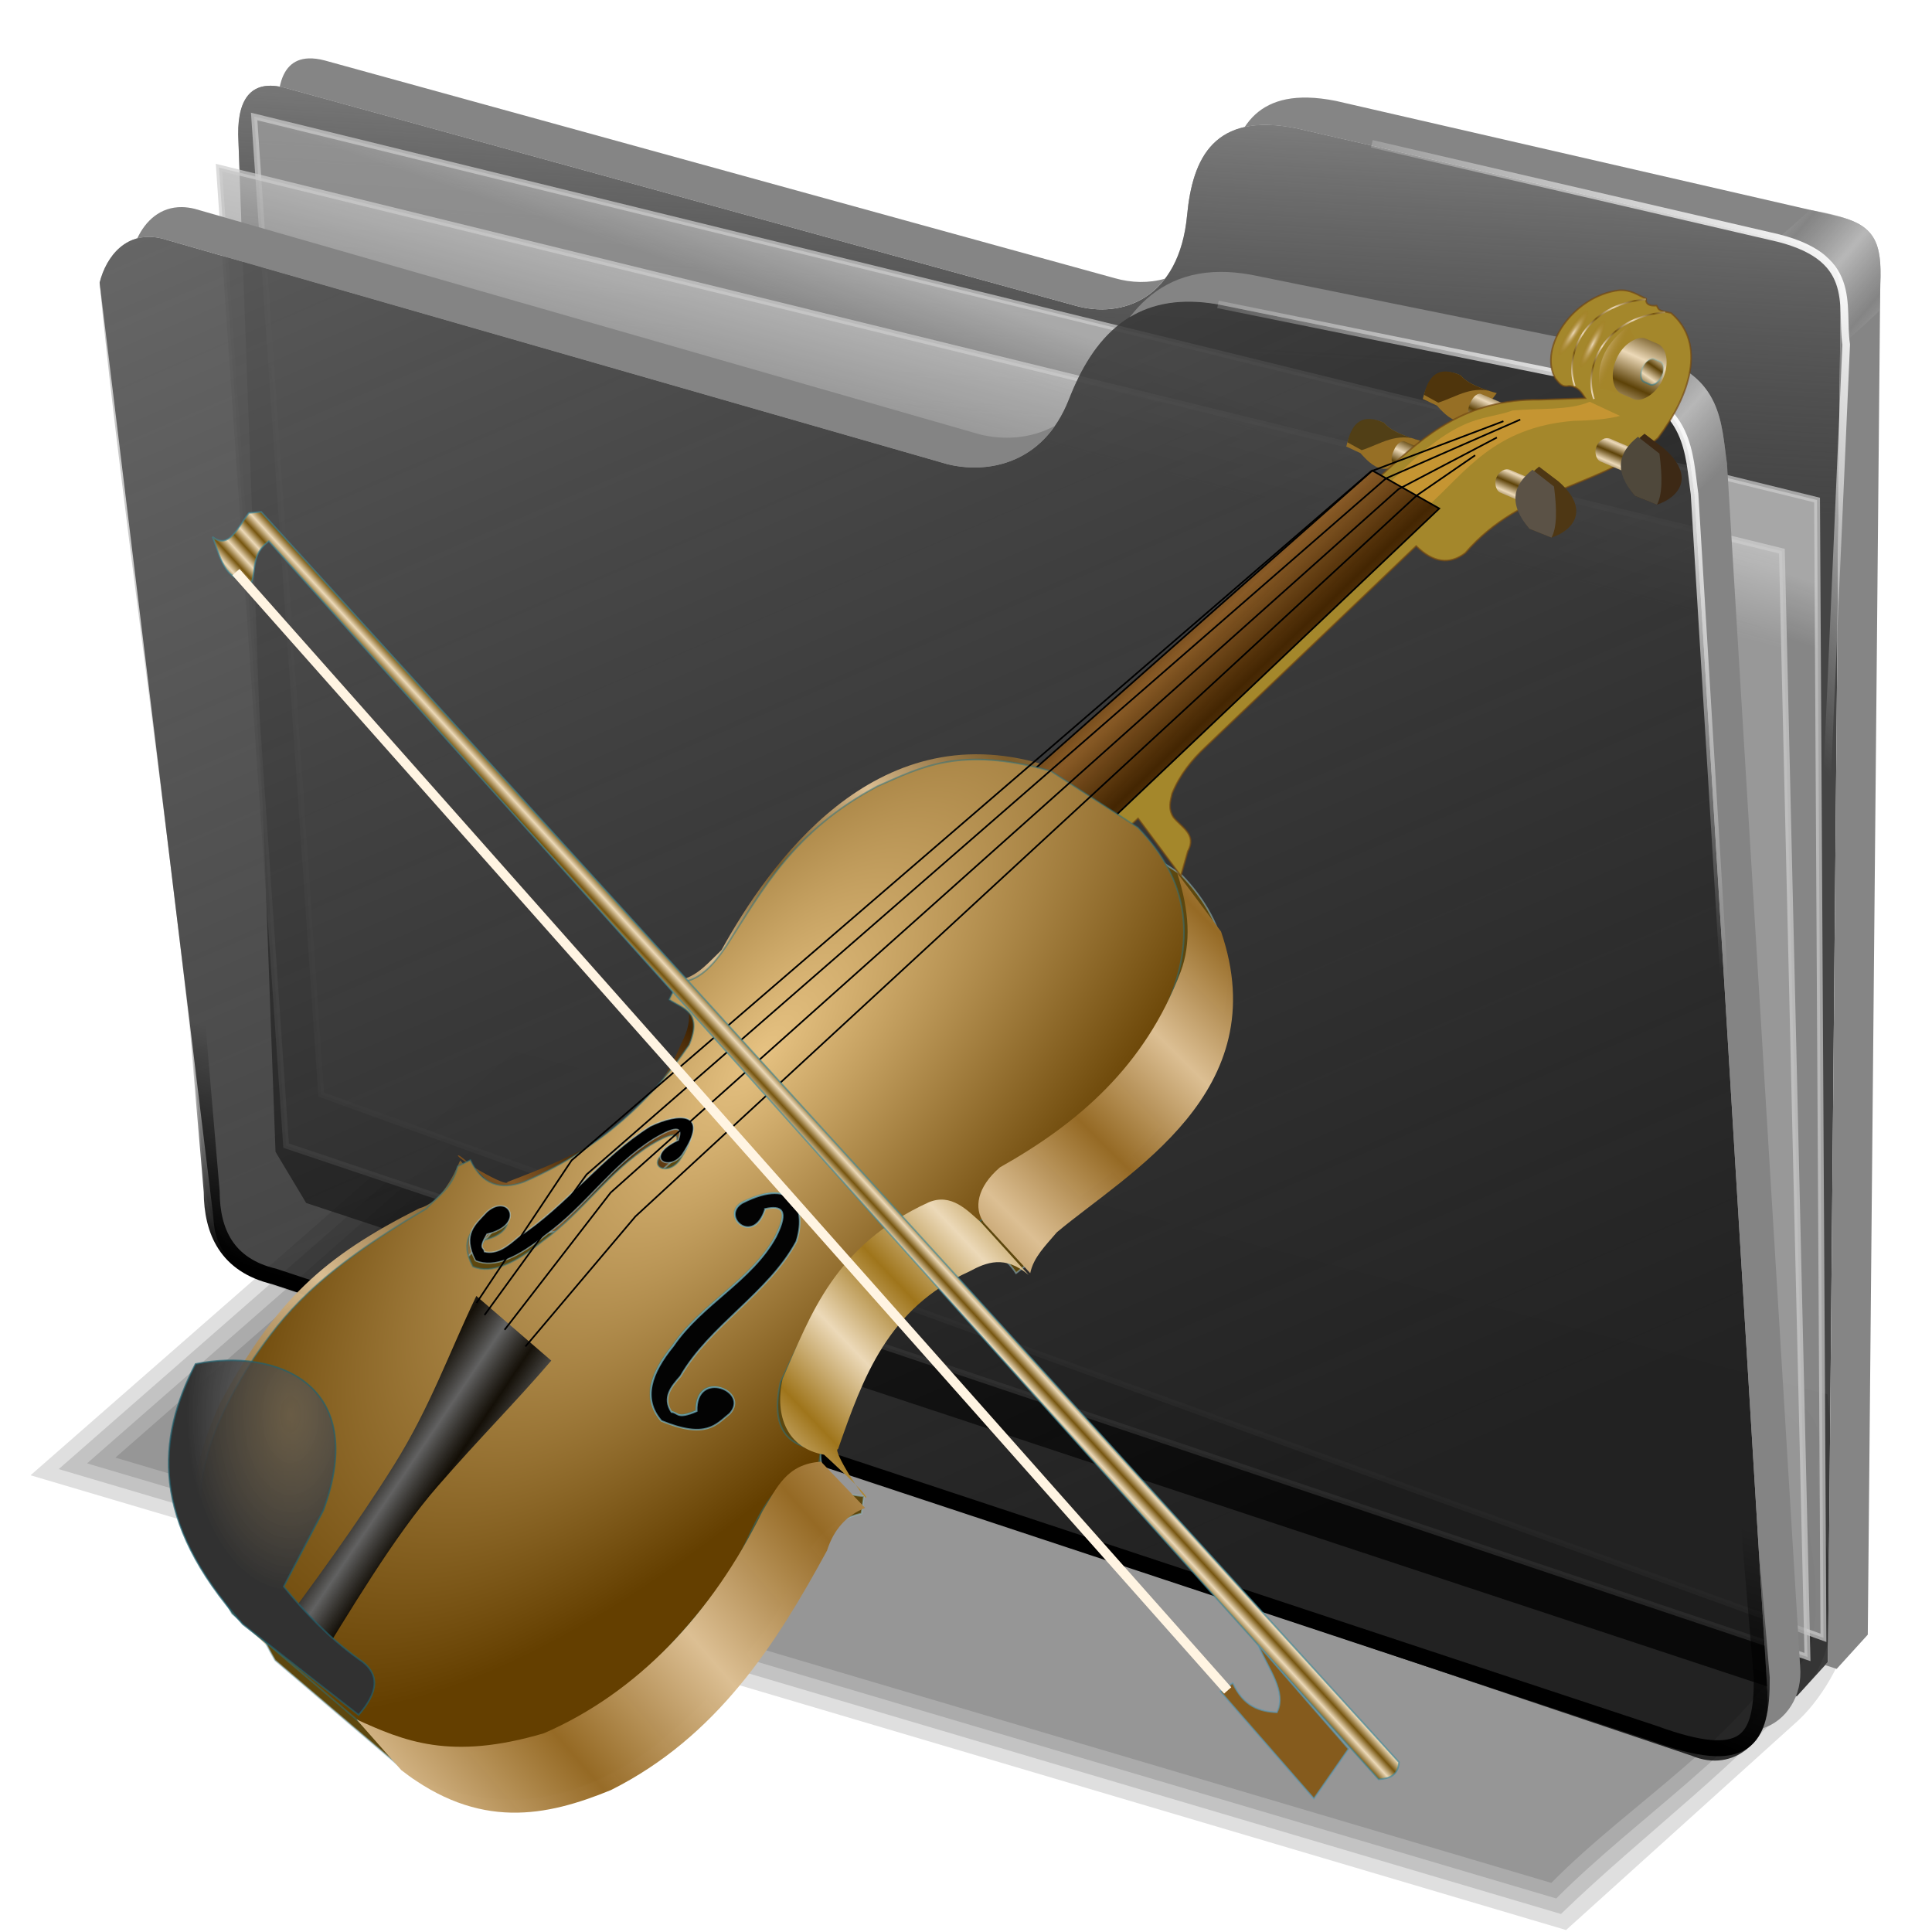 <?xml version="1.0" encoding="UTF-8" standalone="no"?>
<!-- Created with Inkscape (http://www.inkscape.org/) -->

<svg
   xmlns:dc="http://purl.org/dc/elements/1.1/"
   xmlns:cc="http://creativecommons.org/ns#"
   xmlns:rdf="http://www.w3.org/1999/02/22-rdf-syntax-ns#"
   xmlns:svg="http://www.w3.org/2000/svg"
   xmlns="http://www.w3.org/2000/svg"
   xmlns:xlink="http://www.w3.org/1999/xlink"
   xmlns:sodipodi="http://sodipodi.sourceforge.net/DTD/sodipodi-0.dtd"
   xmlns:inkscape="http://www.inkscape.org/namespaces/inkscape"
   width="255"
   height="255"
   viewBox="0 0 67.469 67.469"
   version="1.1"
   id="svg8"
   inkscape:version="0.92.5 (2060ec1f9f, 2020-04-08)"
   sodipodi:docname="folder-music-classic.svg">
  <defs
     id="defs2">
    <linearGradient
       id="linearGradient934">
      <stop
         stop-opacity="1"
         stop-color="#ecd9b8"
         id="stop930" />
      <stop
         stop-opacity="0.104"
         stop-color="#9f751b"
         offset="1"
         id="stop932" />
    </linearGradient>
    <linearGradient
       id="linearGradient922">
      <stop
         stop-opacity="0.989"
         stop-color="#966a25"
         id="stop918" />
      <stop
         stop-opacity="1"
         stop-color="#dcbf93"
         id="stop920"
         offset="1" />
    </linearGradient>
    <linearGradient
       inkscape:collect="always"
       id="linearGradient2003">
      <stop
         id="stop1999"
         stop-color="#e6c282"
         stop-opacity="1" />
      <stop
         offset="1"
         id="stop2001"
         stop-color="#643f00"
         stop-opacity="1" />
    </linearGradient>
    <linearGradient
       id="linearGradient1997">
      <stop
         id="stop1993"
         stop-color="#ecd9b8"
         stop-opacity="1" />
      <stop
         offset="1"
         id="stop1995"
         stop-color="#76550f"
         stop-opacity="1" />
    </linearGradient>
    <linearGradient
       id="linearGradient1975">
      <stop
         id="stop1971"
         stop-color="#ecd9b8"
         stop-opacity="1" />
      <stop
         offset="1"
         id="stop1973"
         stop-color="#5d4208"
         stop-opacity="1" />
    </linearGradient>
    <linearGradient
       id="linearGradient1961">
      <stop
         id="stop1957"
         stop-color="#966a25"
         stop-opacity="0.71" />
      <stop
         offset="1"
         id="stop1959"
         stop-color="#dcbf93"
         stop-opacity="0.996" />
    </linearGradient>
    <linearGradient
       id="linearGradient3994">
      <stop
         id="stop3996"
         stop-color="#ecd9b8"
         stop-opacity="1" />
      <stop
         id="stop3998"
         offset="1"
         stop-color="#9f751b"
         stop-opacity="1" />
    </linearGradient>
    <linearGradient
       id="linearGradient3944">
      <stop
         id="stop3946"
         stop-color="#5d5d5d"
         stop-opacity="0.635" />
      <stop
         id="stop3948"
         offset="1"
         stop-color="#313131"
         stop-opacity="1" />
    </linearGradient>
    <linearGradient
       id="linearGradient3934">
      <stop
         id="stop3936"
         stop-color="#000000"
         stop-opacity="0.873" />
      <stop
         id="stop3938"
         offset="1"
         stop-color="#626262"
         stop-opacity="1" />
    </linearGradient>
    <linearGradient
       id="linearGradient3900">
      <stop
         id="stop3902"
         stop-color="#402200"
         stop-opacity="0.961" />
      <stop
         id="stop3904"
         offset="1"
         stop-color="#885a26"
         stop-opacity="1" />
    </linearGradient>
    <linearGradient
       id="linearGradient3832">
      <stop
         id="stop3834"
         stop-color="#22616e"
         stop-opacity="0.764" />
      <stop
         offset="1"
         id="stop3836"
         stop-color="#8cd1dd"
         stop-opacity="0.162" />
    </linearGradient>
    <linearGradient
       y2="1056.32"
       x2="503.74"
       y1="1147.52"
       x1="459.69"
       spreadMethod="reflect"
       gradientTransform="matrix(-0.025,-0.064,-0.064,0.025,89.743,279.076)"
       gradientUnits="userSpaceOnUse"
       id="linearGradient4066"
       xlink:href="#linearGradient1961"
       inkscape:collect="always" />
    <linearGradient
       y2="795.97"
       x2="503.28"
       y1="839.49"
       x1="484.69"
       spreadMethod="reflect"
       gradientTransform="matrix(-0.029,-0.062,-0.062,0.029,87.8,274.371)"
       gradientUnits="userSpaceOnUse"
       id="linearGradient4068"
       xlink:href="#linearGradient3900"
       inkscape:collect="always" />
    <linearGradient
       y2="607.78"
       x2="618.47"
       y1="673.06"
       x1="592.67"
       spreadMethod="reflect"
       gradientTransform="matrix(-0.031,-0.061,-0.061,0.031,88.532,271.768)"
       gradientUnits="userSpaceOnUse"
       id="linearGradient4070"
       xlink:href="#linearGradient1961"
       inkscape:collect="always" />
    <linearGradient
       y2="99.28"
       x2="683.18"
       y1="110.39"
       x1="678.42"
       spreadMethod="reflect"
       gradientTransform="matrix(0.063,0.027,-0.027,0.063,20.659,207.19)"
       gradientUnits="userSpaceOnUse"
       id="linearGradient4072"
       xlink:href="#linearGradient1997"
       inkscape:collect="always" />
    <linearGradient
       y2="99.28"
       x2="683.18"
       y1="110.39"
       x1="678.42"
       spreadMethod="reflect"
       gradientTransform="matrix(0.063,0.027,-0.027,0.063,21.457,207.729)"
       gradientUnits="userSpaceOnUse"
       id="linearGradient4074"
       xlink:href="#linearGradient1997"
       inkscape:collect="always" />
    <radialGradient
       r="1.696"
       fy="116.6"
       fx="672.88"
       cy="116.6"
       cx="672.88"
       gradientTransform="matrix(0.131,0,0,0.65,88.511,86.939)"
       gradientUnits="userSpaceOnUse"
       id="radialGradient4076"
       xlink:href="#linearGradient934"
       inkscape:collect="always" />
    <radialGradient
       r="1.696"
       fy="116.6"
       fx="672.88"
       cy="116.6"
       cx="672.88"
       gradientTransform="matrix(0.131,0,0,0.65,72.465,103.669)"
       gradientUnits="userSpaceOnUse"
       id="radialGradient4078"
       xlink:href="#linearGradient934"
       inkscape:collect="always" />
    <linearGradient
       y2="-728.59"
       x2="113.88"
       y1="-727.14"
       x1="120.81"
       spreadMethod="reflect"
       gradientTransform="matrix(0.069,0,0,0.069,182.391,-100.441)"
       gradientUnits="userSpaceOnUse"
       id="linearGradient4080"
       xlink:href="#linearGradient1975"
       inkscape:collect="always" />
    <linearGradient
       y2="-719.77"
       x2="112.69"
       y1="-719.77"
       x1="99.27"
       spreadMethod="reflect"
       gradientTransform="matrix(0.069,0,0,0.069,182.391,-100.441)"
       gradientUnits="userSpaceOnUse"
       id="linearGradient4082"
       xlink:href="#linearGradient3832"
       inkscape:collect="always" />
    <linearGradient
       y2="117.58"
       x2="704.42"
       y1="116.93"
       x1="691.62"
       gradientTransform="matrix(0.063,0.027,-0.027,0.063,20.659,207.19)"
       gradientUnits="userSpaceOnUse"
       id="linearGradient4088"
       xlink:href="#linearGradient934"
       inkscape:collect="always" />
    <linearGradient
       y2="169.87"
       x2="729.09"
       y1="175.75"
       x1="729.09"
       spreadMethod="reflect"
       gradientTransform="matrix(0.069,0,0,0.069,97.056,185.239)"
       gradientUnits="userSpaceOnUse"
       id="linearGradient4090"
       xlink:href="#linearGradient1975"
       inkscape:collect="always" />
    <linearGradient
       y2="520.33"
       x2="474.44"
       y1="536.01"
       x1="511.01"
       gradientTransform="matrix(0.063,0.027,-0.027,0.063,20.659,207.19)"
       gradientUnits="userSpaceOnUse"
       id="linearGradient4094"
       xlink:href="#linearGradient3900"
       inkscape:collect="always"
       spreadMethod="reflect" />
    <linearGradient
       y2="1045.55"
       x2="292.17"
       y1="1041.57"
       x1="271.31"
       spreadMethod="reflect"
       gradientTransform="matrix(0.063,0.027,-0.027,0.063,20.659,207.19)"
       gradientUnits="userSpaceOnUse"
       id="linearGradient4098"
       xlink:href="#linearGradient3934"
       inkscape:collect="always" />
    <linearGradient
       y2="607.78"
       x2="618.47"
       y1="673.06"
       x1="592.67"
       spreadMethod="reflect"
       gradientTransform="matrix(0.063,0.027,-0.027,0.063,20.659,207.19)"
       gradientUnits="userSpaceOnUse"
       id="linearGradient4102"
       xlink:href="#linearGradient922"
       inkscape:collect="always" />
    <linearGradient
       y2="795.97"
       x2="503.28"
       y1="839.49"
       x1="484.69"
       spreadMethod="reflect"
       gradientTransform="matrix(0.063,0.027,-0.027,0.063,20.659,207.19)"
       gradientUnits="userSpaceOnUse"
       id="linearGradient4104"
       xlink:href="#linearGradient3994"
       inkscape:collect="always" />
    <linearGradient
       y2="1056.32"
       x2="503.74"
       y1="1147.52"
       x1="459.69"
       spreadMethod="reflect"
       gradientTransform="matrix(0.063,0.027,-0.027,0.063,20.659,207.19)"
       gradientUnits="userSpaceOnUse"
       id="linearGradient4106"
       xlink:href="#linearGradient922"
       inkscape:collect="always" />
    <linearGradient
       inkscape:collect="always"
       xlink:href="#linearGradient1997"
       id="linearGradient3763"
       x1="529.52"
       y1="658.9"
       x2="524.25"
       y2="660.04"
       gradientUnits="userSpaceOnUse"
       spreadMethod="reflect" />
    <linearGradient
       inkscape:collect="always"
       xlink:href="#linearGradient1975"
       id="linearGradient1564"
       gradientUnits="userSpaceOnUse"
       gradientTransform="matrix(0.069,0,0,0.069,182.391,-100.441)"
       x1="111.54"
       y1="-725.33"
       x2="129.18"
       y2="-725"
       spreadMethod="reflect" />
    <linearGradient
       inkscape:collect="always"
       xlink:href="#linearGradient1975"
       id="linearGradient1568"
       gradientUnits="userSpaceOnUse"
       gradientTransform="matrix(0.069,0,0,0.069,100.373,182.413)"
       x1="729.09"
       y1="175.75"
       x2="729.09"
       y2="169.87"
       spreadMethod="reflect" />
    <linearGradient
       inkscape:collect="always"
       xlink:href="#linearGradient1975"
       id="linearGradient1969"
       x1="613.16"
       y1="220.07"
       x2="612.82"
       y2="227.39"
       gradientUnits="userSpaceOnUse"
       spreadMethod="reflect"
       gradientTransform="matrix(0.069,0,0,0.069,100.441,182.391)" />
    <linearGradient
       inkscape:collect="always"
       xlink:href="#linearGradient1975"
       id="linearGradient1989"
       x1="144.77"
       y1="194.25"
       x2="144.76"
       y2="194.77"
       gradientUnits="userSpaceOnUse"
       spreadMethod="reflect" />
    <radialGradient
       inkscape:collect="always"
       xlink:href="#linearGradient3944"
       id="radialGradient1991"
       cx="6.708"
       cy="279.75"
       fx="6.708"
       fy="279.75"
       r="4.316"
       gradientTransform="matrix(1,0,0,1.719,0,-203.331)"
       gradientUnits="userSpaceOnUse" />
    <radialGradient
       inkscape:collect="always"
       xlink:href="#linearGradient2003"
       id="radialGradient2005"
       cx="26.348"
       cy="262.48"
       fx="26.348"
       fy="262.48"
       r="20.509"
       gradientTransform="matrix(-1.105,1.269,-0.493,-0.43,184.834,341.947)"
       gradientUnits="userSpaceOnUse" />
    <linearGradient
       id="linearGradient858"
       inkscape:collect="always">
      <stop
         id="stop854"
         offset="0"
         style="stop-color:#ffffff;stop-opacity:1;" />
      <stop
         id="stop856"
         offset="1"
         style="stop-color:#ffffff;stop-opacity:0;" />
    </linearGradient>
    <linearGradient
       id="linearGradient855"
       inkscape:collect="always">
      <stop
         id="stop851"
         offset="0"
         style="stop-color:#000000;stop-opacity:1" />
      <stop
         id="stop853"
         offset="1"
         style="stop-color:#000000;stop-opacity:0" />
    </linearGradient>
    <linearGradient
       id="linearGradient4223"
       inkscape:collect="always">
      <stop
         stop-opacity="0.803"
         stop-color="#bebebe"
         id="stop4225" />
      <stop
         stop-opacity="0.732"
         stop-color="#9f9f9f"
         id="stop4227"
         offset="1" />
    </linearGradient>
    <linearGradient
       id="linearGradient4211"
       inkscape:collect="always">
      <stop
         stop-opacity="0.634"
         stop-color="#9f9f9f"
         id="stop4213" />
      <stop
         stop-opacity="0"
         stop-color="#696969"
         id="stop4215"
         offset="1" />
    </linearGradient>
    <linearGradient
       id="linearGradient4171"
       inkscape:collect="always">
      <stop
         stop-opacity="0.623"
         stop-color="#848484"
         id="stop4173" />
      <stop
         stop-opacity="0.698"
         stop-color="#cdcdcd"
         id="stop4175"
         offset="1" />
    </linearGradient>
    <linearGradient
       id="linearGradient4142"
       inkscape:collect="always">
      <stop
         stop-opacity="0.519"
         stop-color="#909090"
         id="stop4144" />
      <stop
         stop-opacity="0"
         stop-color="#696969"
         id="stop4146"
         offset="1" />
    </linearGradient>
    <linearGradient
       gradientTransform="matrix(0.771,0,0,0.771,-80.822,-34.562)"
       gradientUnits="userSpaceOnUse"
       y2="324.36"
       x2="278.75"
       y1="63.25"
       x1="165.74"
       id="linearGradient4148"
       xlink:href="#linearGradient4142"
       inkscape:collect="always" />
    <linearGradient
       gradientTransform="matrix(0.771,0,0,0.771,-80.822,-34.562)"
       spreadMethod="reflect"
       gradientUnits="userSpaceOnUse"
       y2="114.16"
       x2="387.93"
       y1="106.85"
       x1="379.78"
       id="linearGradient4177"
       xlink:href="#linearGradient4171"
       inkscape:collect="always" />
    <linearGradient
       gradientTransform="matrix(0.771,0,0,0.771,-60.159,-54.897)"
       y2="114.16"
       x2="387.93"
       y1="108.46"
       x1="381.27"
       spreadMethod="reflect"
       gradientUnits="userSpaceOnUse"
       id="linearGradient4207"
       xlink:href="#linearGradient4171"
       inkscape:collect="always" />
    <linearGradient
       gradientTransform="matrix(0.771,0,0,0.771,-80.822,-34.562)"
       gradientUnits="userSpaceOnUse"
       y2="125.1"
       x2="281.1"
       y1="61.711"
       x1="284.7"
       id="linearGradient4217"
       xlink:href="#linearGradient4211"
       inkscape:collect="always" />
    <linearGradient
       gradientTransform="matrix(0.771,0,0,0.771,-80.822,-34.562)"
       gradientUnits="userSpaceOnUse"
       y2="103.09"
       x2="255.7"
       y1="93.26"
       x1="259.02"
       id="linearGradient4229"
       xlink:href="#linearGradient4223"
       inkscape:collect="always" />
    <linearGradient
       gradientTransform="matrix(0.771,0,0,0.771,-80.822,-34.562)"
       gradientUnits="userSpaceOnUse"
       y2="117.29"
       x2="258.99"
       y1="102.54"
       x1="262.84"
       id="linearGradient4237"
       xlink:href="#linearGradient4223"
       inkscape:collect="always" />
    <filter
       height="1.033"
       y="-0.017"
       width="1.019"
       x="-0.009"
       id="filter890"
       style="color-interpolation-filters:sRGB"
       inkscape:collect="always">
      <feGaussianBlur
         id="feGaussianBlur892"
         stdDeviation="0.912"
         inkscape:collect="always" />
    </filter>
    <linearGradient
       gradientUnits="userSpaceOnUse"
       y2="166.74"
       x2="120.799"
       y1="193.78"
       x1="111.982"
       id="linearGradient857"
       xlink:href="#linearGradient855"
       inkscape:collect="always" />
    <linearGradient
       gradientUnits="userSpaceOnUse"
       y2="86.098"
       x2="185.756"
       y1="54.649"
       x1="221.879"
       id="linearGradient860"
       xlink:href="#linearGradient858"
       inkscape:collect="always" />
    <linearGradient
       gradientTransform="translate(19.986,-19.692)"
       y2="86.098"
       x2="185.756"
       y1="54.649"
       x1="221.879"
       gradientUnits="userSpaceOnUse"
       id="linearGradient864"
       xlink:href="#linearGradient858"
       inkscape:collect="always" />
  </defs>
  <sodipodi:namedview
     id="base"
     pagecolor="#ff0000"
     bordercolor="#666666"
     borderopacity="1.0"
     inkscape:pageopacity="0"
     inkscape:pageshadow="2"
     inkscape:zoom="3.4901961"
     inkscape:cx="127.5"
     inkscape:cy="127.5"
     inkscape:document-units="mm"
     inkscape:current-layer="layer1"
     showgrid="false"
     units="px"
     inkscape:snap-to-guides="false"
     inkscape:snap-grids="false"
     inkscape:snap-others="false"
     inkscape:object-nodes="false"
     inkscape:snap-nodes="false"
     inkscape:snap-global="false"
     inkscape:window-width="1920"
     inkscape:window-height="1056"
     inkscape:window-x="0"
     inkscape:window-y="0"
     inkscape:window-maximized="1" />
  <g
     inkscape:label="Layer 1"
     inkscape:groupmode="layer"
     id="layer1"
     transform="translate(0,-229.531)">
    <g
       id="g1189"
       transform="matrix(0.265,0,0,0.265,1.162,229.632)">
      <g
         transform="matrix(1.027,0,0,0.879,269.102,48.788)"
         style="fill:#000000;fill-opacity:0.128;filter:url(#filter890)"
         id="g888">
        <path
           style="fill:#000000;fill-opacity:0.128;fill-rule:evenodd;stroke:none;stroke-width:1;stroke-linecap:butt;stroke-linejoin:miter;stroke-opacity:1"
           d="m 177.778,215.833 -80.556,82.407 255.556,88.426 38.75,-40.871 c 4.258,-4.694 8.46,-13.445 8.353,-19.275 L 396.296,282.5 Z"
           id="path4150"
           inkscape:connector-curvature="0"
           sodipodi:nodetypes="ccccccc"
           transform="matrix(0.771,0,0,0.771,-337.336,-64.706)" />
        <path
           style="fill:#000000;fill-opacity:0.128;fill-rule:evenodd;stroke:none;stroke-width:0.771;stroke-linecap:butt;stroke-linejoin:miter;stroke-opacity:1"
           d="m -258.764,164.311 c 64.255,22.232 128.509,44.465 192.764,66.697 10.705,-12.112 23.27,-22.698 32.627,-35.883 4.915,-9.972 -0.001,-21.201 0.335,-31.664 1.366,-7.805 -3.024,-10.975 -10.29,-11.828 -52.134,-15.904 -104.268,-31.809 -156.402,-47.713 -19.678,20.13 -39.355,40.26 -59.033,60.391 z"
           id="path866"
           inkscape:connector-curvature="0" />
        <path
           style="fill:#000000;fill-opacity:0.128;fill-rule:evenodd;stroke:none;stroke-width:0.771;stroke-linecap:butt;stroke-linejoin:miter;stroke-opacity:1"
           d="m -255.127,163.451 c 62.839,21.743 125.677,43.486 188.516,65.229 10.662,-12.456 24.483,-22.557 32.463,-37.084 2.693,-10.924 -1.823,-22.004 -0.961,-33.021 -3.239,-6.392 -11.866,-4.613 -17.481,-7.675 -48.854,-14.903 -97.708,-29.806 -146.562,-44.709 -18.658,19.087 -37.316,38.174 -55.975,57.262 z"
           id="path872"
           inkscape:connector-curvature="0" />
        <path
           style="fill:#000000;fill-opacity:0.128;fill-rule:evenodd;stroke:none;stroke-width:0.771;stroke-linecap:butt;stroke-linejoin:miter;stroke-opacity:1"
           d="m -251.49,162.592 c 61.417,21.251 122.835,42.503 184.252,63.754 10.443,-12.378 24.92,-21.976 31.529,-37.156 1.394,-10.184 -1.707,-20.397 -1.752,-30.529 -5.315,-5.07 -13.441,-3.587 -19.716,-7.07 -47.133,-14.377 -94.265,-28.754 -141.398,-43.131 -17.639,18.044 -35.277,36.089 -52.916,54.133 z"
           id="path878"
           inkscape:connector-curvature="0" />
      </g>
      <path
         sodipodi:nodetypes="ccccsccccccc"
         inkscape:connector-curvature="0"
         id="path4198"
         d="M 31.924,151.407 27.004,17.342 c -0.041,-4.962 1.926,-7.258 6.15,-6.15 L 137.29,39.891 c 6.264,1.793 13.727,-0.976 14.759,-11.89 0.721,-7.626 3.6,-13.619 14.349,-11.48 l 66.007,15.169 c 4.942,1.165 6.026,3.428 5.74,9.02 l -1.64,177.933 -4.1,4.51 -196.444,-65.008 z"
         style="fill:#000000;fill-opacity:0.73;fill-rule:evenodd;stroke:none;stroke-width:0.771;stroke-linecap:butt;stroke-linejoin:miter;stroke-opacity:1" />
      <path
         d="M 31.924,151.407 27.004,17.342 c -0.041,-4.962 1.926,-7.258 6.15,-6.15 L 137.29,39.891 c 6.264,1.793 13.727,-0.976 14.759,-11.89 0.721,-7.626 3.6,-13.619 14.349,-11.48 l 66.007,15.169 c 4.942,1.165 6.026,3.428 5.74,9.02 l -1.64,177.933 -4.1,4.51 -196.444,-65.008 z"
         id="path4209"
         inkscape:connector-curvature="0"
         sodipodi:nodetypes="ccccsccccccc"
         style="fill:url(#linearGradient4217);fill-opacity:1;fill-rule:evenodd;stroke:none;stroke-width:0.771;stroke-linecap:butt;stroke-linejoin:miter;stroke-opacity:1" />
      <path
         sodipodi:nodetypes="ccccc"
         d="M 29.108,14.97 235.068,65.512 235.91,215.454 37.953,143.853 Z"
         id="path4221"
         inkscape:connector-curvature="0"
         style="fill:url(#linearGradient4229);fill-opacity:1;fill-rule:evenodd;stroke:#cecece;stroke-width:0.771;stroke-linecap:butt;stroke-linejoin:miter;stroke-opacity:0.705" />
      <path
         inkscape:connector-curvature="0"
         id="path4219"
         d="M 24.475,21.709 230.435,72.251 233.804,217.981 33.319,150.592 Z"
         style="fill:url(#linearGradient4237);fill-opacity:1;fill-rule:evenodd;stroke:#cecece;stroke-width:0.771;stroke-linecap:butt;stroke-linejoin:miter;stroke-opacity:0.705" />
      <path
         sodipodi:nodetypes="cccscccccccc"
         inkscape:connector-curvature="0"
         id="path4138"
         d="M 8.744,36.877 C 9.617,33.377 12.317,29.914 16.982,31.061 L 120.435,60.785 c 4.996,1.261 12.612,0.256 16.058,-8.564 3.09,-7.909 8.381,-14.475 19.626,-12.489 l 52.812,10.705 c 9.445,2.536 9.224,9.003 9.991,14.274 l 9.635,158.436 c 0.501,5.737 -4.432,10.184 -9.991,7.85 L 30.868,167.837 c -3.794,-1.202 -6.891,-2.387 -7.137,-7.85 z"
         style="fill:#000000;fill-opacity:0.77;fill-rule:evenodd;stroke:none;stroke-width:0.771;stroke-linecap:butt;stroke-linejoin:miter;stroke-opacity:1" />
      <path
         d="M 8.744,36.877 C 9.617,33.377 12.317,29.914 16.982,31.061 L 120.435,60.785 c 4.996,1.261 12.612,0.256 16.058,-8.564 3.09,-7.909 8.381,-14.475 19.626,-12.489 l 52.812,10.705 c 9.445,2.536 9.224,9.003 9.991,14.274 l 9.635,158.436 c 0.501,5.737 -4.432,10.184 -9.991,7.85 L 31.137,168.851 c -4.722,-3.422 -8.129,-7.014 -8.633,-13.847 C 20.225,124.097 11.401,65.991 8.744,36.877 Z"
         id="path4140"
         inkscape:connector-curvature="0"
         sodipodi:nodetypes="cccsccccccsc"
         style="fill:url(#linearGradient4148);fill-opacity:1;fill-rule:evenodd;stroke:none;stroke-width:0.771;stroke-linecap:butt;stroke-linejoin:miter;stroke-opacity:1" />
      <path
         id="path4164"
         d="m 19.607,26.913 c -2.88,-0.046 -4.834,1.83 -5.906,4.126 0.96,-0.255 2.05,-0.28 3.28,0.023 L 120.435,60.785 c 4.238,1.07 10.361,0.507 14.225,-5.073 -3.319,1.839 -7.065,1.875 -9.943,1.149 L 21.264,27.136 c -0.583,-0.143 -1.135,-0.215 -1.657,-0.223 z m 136.848,8.536 c -5.478,0.022 -9.244,2.43 -11.957,5.964 2.95,-1.787 6.72,-2.547 11.622,-1.682 l 52.811,10.705 c 9.445,2.536 9.224,9.004 9.991,14.274 l 9.635,158.436 c 0.135,1.548 -0.136,2.995 -0.697,4.247 3.157,-0.993 5.319,-4.282 4.98,-8.171 L 223.205,60.785 C 222.437,55.514 222.658,49.048 213.214,46.512 L 160.401,35.807 c -1.406,-0.248 -2.719,-0.363 -3.946,-0.358 z"
         inkscape:connector-curvature="0"
         style="fill:#848484;fill-opacity:1;fill-rule:evenodd;stroke:none;stroke-width:0.771;stroke-linecap:butt;stroke-linejoin:miter;stroke-opacity:1" />
      <path
         sodipodi:nodetypes="ccccc"
         inkscape:connector-curvature="0"
         d="m 208.931,50.437 c 9.445,2.536 9.224,9.004 9.991,14.274 1.683,-1.586 2.416,-2.091 4.283,-3.926 -0.768,-5.27 -0.547,-11.737 -9.991,-14.273 -1.848,1.763 -2.306,2.157 -4.283,3.925 z"
         id="path4169"
         style="fill:url(#linearGradient4177);fill-opacity:1;fill-rule:evenodd;stroke:none;stroke-width:0.771;stroke-linecap:butt;stroke-linejoin:miter;stroke-opacity:1" />
      <path
         id="path4200"
         d="m 36.261,7.316 c -2.061,0.087 -3.297,1.389 -3.777,3.729 0.217,0.04 0.439,0.087 0.67,0.148 L 137.29,39.891 c 4.171,1.194 8.872,0.36 11.854,-3.55 -2.136,0.618 -4.441,0.561 -6.606,-0.059 L 38.402,7.585 C 37.61,7.377 36.896,7.289 36.261,7.316 Z M 167.973,12.481 c -4.161,-0.098 -6.734,1.428 -8.335,3.881 1.809,-0.4 4.029,-0.383 6.761,0.161 l 66.008,15.169 c 4.942,1.165 6.026,3.429 5.74,9.02 l -1.641,177.932 -0.366,0.402 1.514,0.501 4.099,-4.51 1.641,-177.934 c 0.286,-5.592 -0.798,-7.854 -5.74,-9.019 L 171.646,12.914 c -1.344,-0.267 -2.564,-0.408 -3.673,-0.434 z"
         inkscape:connector-curvature="0"
         style="fill:#858585;fill-opacity:1;fill-rule:evenodd;stroke:none;stroke-width:0.771;stroke-linecap:butt;stroke-linejoin:miter;stroke-opacity:1" />
      <path
         id="path4205"
         d="m 229.894,31.062 c 9.559,2.21 8.26,3.842 8.25,14.234 1.683,-1.586 3.277,-2.892 5.144,-4.727 0.374,-9.355 0.774,-11.557 -9.171,-13.292 -1.848,1.763 -2.246,2.017 -4.223,3.784 z"
         inkscape:connector-curvature="0"
         sodipodi:nodetypes="ccccc"
         style="fill:url(#linearGradient4207);fill-opacity:1;fill-rule:evenodd;stroke:none;stroke-width:0.771;stroke-linecap:butt;stroke-linejoin:miter;stroke-opacity:1" />
      <path
         style="fill:none;fill-opacity:1;stroke:url(#linearGradient857);stroke-width:2.1;stroke-linecap:butt;stroke-linejoin:miter;stroke-miterlimit:4;stroke-dasharray:none;stroke-opacity:1"
         d="m 225.727,196.335 2.057,24.395 c 0.029,8.346 -2.087,11.738 -14.108,7.348 L 31.743,167.825 c -6.229,-1.476 -8.207,-5.92 -8.23,-11.169 l -2.057,-24.101"
         id="path858"
         inkscape:connector-curvature="0"
         sodipodi:nodetypes="cccccc" />
      <path
         style="fill:none;fill-opacity:1;fill-rule:evenodd;stroke:url(#linearGradient860);stroke-width:1;stroke-linecap:butt;stroke-linejoin:miter;stroke-miterlimit:4;stroke-dasharray:none;stroke-opacity:1"
         sodipodi:nodetypes="cccc"
         inkscape:connector-curvature="0"
         id="path851"
         d="m 156.119,39.732 52.812,10.705 c 9.445,2.536 9.224,9.003 9.991,14.274 l 4.07,66.933" />
      <path
         d="m 176.399,18.57 52.518,12.175 c 11.796,2.536 9.224,9.003 9.991,14.274 l -2.984,67.815"
         id="path862"
         inkscape:connector-curvature="0"
         sodipodi:nodetypes="cccc"
         style="fill:none;fill-opacity:1;fill-rule:evenodd;stroke:url(#linearGradient864);stroke-width:1;stroke-linecap:butt;stroke-linejoin:miter;stroke-miterlimit:4;stroke-dasharray:none;stroke-opacity:1" />
    </g>
    <g
       id="g3917"
       transform="matrix(-0.13,-0.101,-0.163,0.209,279.94,41.968)" />
    <g
       id="g1000"
       transform="matrix(0.839,0,0,0.839,4.514,46.055)">
      <g
         id="g953">
        <path
           sodipodi:nodetypes="ccccc"
           inkscape:connector-curvature="0"
           id="path3883"
           d="m 51.245,237.545 c 0.66,0.738 1.257,1.182 2.49,-0.52 -0.634,-0.178 -1.211,-0.386 -1.511,-0.743 -0.905,-0.408 -1.376,0.183 -1.568,0.987 z"
           style="fill:#966f25;fill-opacity:1;stroke:none;stroke-width:0.069" />
        <path
           d="m 51.297,237.421 c 0.776,-0.242 1.452,-0.781 2.437,-0.397 -0.634,-0.178 -1.211,-0.386 -1.511,-0.743 -0.905,-0.408 -1.326,0.009 -1.518,0.814 z"
           id="path3881"
           inkscape:connector-curvature="0"
           sodipodi:nodetypes="ccccc"
           style="fill:#513e16;fill-opacity:0.981;stroke:none;stroke-width:0.069" />
        <path
           sodipodi:nodetypes="ccccccccc"
           inkscape:connector-curvature="0"
           id="path4016"
           d="m 15.833,269.238 -2.061,-2.251 c -0.329,0.761 -0.815,1.742 -1.707,1.996 -3.973,2.007 -5.965,3.8 -8.303,8.136 -1.179,2.654 -1.846,5.433 0.57,8.749 l 2.052,1.924 c -0.83,-1.992 -1.615,-3.938 -0.34,-7.815 1.795,-3.818 3.822,-6.226 8.173,-8.209 1,-0.572 1.477,-1.085 1.617,-2.528 z"
           style="fill:url(#linearGradient4066);fill-opacity:1;stroke:none;stroke-width:0.069" />
        <path
           sodipodi:nodetypes="ccccscccc"
           inkscape:connector-curvature="0"
           id="path4012"
           d="m 24.988,261.638 -2.264,-1.922 c 0.875,0.956 0.582,1.751 0.232,2.45 -1.42,3.447 -4.258,4.576 -7.215,5.715 0.015,0.271 -2.16,-1.014 -2.059,-1.107 0.105,-0.096 1.844,1.698 1.844,1.698 0.311,1.49 1.638,2.024 3.21,1.621 2.652,-1.262 5.482,-2.349 7.145,-6.314 0.369,-0.955 -0.382,-1.597 -0.894,-2.141 z"
           style="fill:url(#linearGradient4068);fill-opacity:1;stroke:none;stroke-width:0.069" />
        <path
           sodipodi:nodetypes="cccccccc"
           inkscape:connector-curvature="0"
           id="path4002"
           d="m 41.401,252.982 -3.377,-2.484 c -7.019,-2.093 -11.397,4.156 -13.373,7.728 -0.524,0.51 -0.965,1.04 -1.621,1.223 l 2.233,1.781 c 0.62,0.38 1.084,0.012 1.841,-1.007 1.682,-3.469 4.525,-5.825 8.079,-7.246 1.147,-0.52 4.606,-0.39 6.217,0.004 z"
           style="fill:url(#linearGradient4070);fill-opacity:1;stroke:none;stroke-width:0.069" />
        <path
           d="m 40.146,252.725 3.62,2.347 c 2.031,2.099 2.65,4.692 0.872,8.124 -3.237,5.504 -8.273,6.104 -7.207,8.077 l -0.52,0.403 c -0.947,-1.476 -2.278,-0.773 -3.676,0.305 -2.268,1.707 -3.297,3.944 -4.342,6.173 -0.397,1.773 0.159,2.714 1.685,2.806 l -0.1,0.722 c -2.497,0.59 -2.67,3.069 -3.886,4.7 -4.187,5.593 -8.856,8.921 -14.788,6.296 l -5.733,-4.884 c -2.484,-4.223 -1.095,-7.503 0.897,-10.636 1.211,-1.753 2.576,-3.547 7.175,-6.214 0.481,-0.528 1.097,-0.872 1.312,-1.768 l 0.529,-0.261 c 0.482,1.019 1.244,1.259 2.217,0.913 2.927,-1.251 5.184,-3.196 6.89,-5.71 0.575,-1.385 -0.27,-1.507 -0.828,-1.884 l 0.343,-0.722 c 0.849,0.006 1.472,-0.679 2.043,-1.525 1.524,-2.374 2.841,-4.808 6.277,-6.633 1.793,-0.777 3.434,-1.695 7.222,-0.632 z"
           id="path3908"
           inkscape:connector-curvature="0"
           sodipodi:nodetypes="ccccccccccccccccccccccc"
           style="fill:#5d470e;fill-opacity:1;stroke:#92bac5;stroke-width:0.069;stroke-linecap:butt;stroke-linejoin:miter;stroke-opacity:0.547" />
        <path
           d="m 54.43,235.567 c 0.66,0.738 1.257,1.182 2.49,-0.52 -0.634,-0.178 -1.211,-0.386 -1.511,-0.743 -0.905,-0.408 -1.376,0.183 -1.568,0.987 z"
           id="path3892"
           inkscape:connector-curvature="0"
           sodipodi:nodetypes="ccccc"
           style="fill:#966f25;fill-opacity:1;stroke:none;stroke-width:0.069" />
        <rect
           rx="0.269"
           ry="0.504"
           y="194.04"
           x="143.88"
           height="1.098"
           width="1.86"
           id="rect3894"
           transform="rotate(23.147)"
           style="fill:url(#linearGradient1989);fill-opacity:1;stroke:none;stroke-width:0.069" />
        <path
           sodipodi:nodetypes="ccccc"
           inkscape:connector-curvature="0"
           id="path3896"
           d="m 54.483,235.444 c 0.776,-0.242 1.452,-0.781 2.437,-0.397 -0.634,-0.178 -1.211,-0.386 -1.511,-0.743 -0.905,-0.408 -1.326,0.009 -1.518,0.814 z"
           style="fill:#4f350c;fill-opacity:1;stroke:none;stroke-width:0.069" />
        <rect
           id="rect3879"
           width="1.86"
           height="1.098"
           x="141.73"
           y="197.11"
           ry="0.504"
           rx="0.269"
           transform="rotate(23.147)"
           style="fill:url(#linearGradient1969);fill-opacity:1;stroke:none;stroke-width:0.069" />
        <path
           d="m 52.237,238.359 c 1.689,-1.563 3.424,-3.072 6.467,-3.037 l 1.904,-0.064 c -0.16,-0.239 -0.303,-0.493 -0.683,-0.512 -0.31,0.069 -0.426,-0.146 -0.571,-0.317 -0.704,-1.278 0.735,-3.43 2.663,-3.664 0.482,-0.026 0.773,0.198 1.116,0.355 -0.022,0.238 0.156,0.306 0.439,0.285 0.115,0.171 -0.004,0.184 0.601,0.306 1.498,1.275 0.783,3.446 -0.543,5.204 -2.29,2.069 -5.633,2.013 -8.019,4.787 -0.647,0.494 -1.327,0.417 -2.046,-0.29 l -8.731,8.334 c -0.616,0.568 -1.119,1.209 -1.429,1.973 -0.066,0.307 -0.173,0.605 0.048,0.971 0.328,0.426 0.999,0.715 0.608,1.43 l -0.29,1.022 -1.78,-2.394 -0.809,0.751 -3.652,-2.634 z"
           id="path2987"
           inkscape:connector-curvature="0"
           sodipodi:nodetypes="ccccccccccccccccccccc"
           style="fill:#a4872b;fill-opacity:1;stroke:#724712;stroke-width:0.069;stroke-linecap:butt;stroke-linejoin:miter;stroke-opacity:0.675" />
        <path
           d="m 52.35,238.895 1.67,0.884 c 1.594,-1.422 2.764,-3.314 6.113,-3.579 0.768,-0.013 1.422,-0.074 1.916,-0.205 l -1.26,-0.588 c -0.855,0.371 -2.117,0.263 -3.202,0.362 -1.342,0.473 -2.223,0.022 -5.236,3.125 z"
           id="path3776"
           inkscape:connector-curvature="0"
           sodipodi:nodetypes="ccccccc"
           style="fill:#ce9934;fill-opacity:0.797;stroke:none;stroke-width:0.069" />
        <path
           d="m 63.124,231.142 c -2.515,0.218 -3.419,2.276 -2.958,3.611"
           id="path3778"
           inkscape:connector-curvature="0"
           sodipodi:nodetypes="cc"
           style="fill:none;stroke:url(#linearGradient4072);stroke-width:0.069;stroke-linecap:butt;stroke-linejoin:miter;stroke-opacity:1" />
        <path
           sodipodi:nodetypes="cc"
           inkscape:connector-curvature="0"
           id="path3788"
           d="m 63.922,231.681 c -2.515,0.218 -3.419,2.276 -2.958,3.611"
           style="fill:none;stroke:url(#linearGradient4074);stroke-width:0.069;stroke-linecap:butt;stroke-linejoin:miter;stroke-opacity:1" />
        <ellipse
           id="path3792"
           transform="rotate(32.857)"
           cx="176.65"
           cy="162.72"
           rx="0.214"
           ry="1.098"
           style="fill:url(#radialGradient4076);fill-opacity:1;stroke:none;stroke-width:0.095" />
        <ellipse
           transform="rotate(27.178)"
           id="path3802"
           cx="160.6"
           cy="179.45"
           rx="0.214"
           ry="1.098"
           style="fill:url(#radialGradient4078);fill-opacity:1;stroke:none;stroke-width:0.095" />
        <rect
           id="rect3806"
           width="2.51"
           height="2.107"
           x="189.23"
           y="-150.86"
           ry="0.785"
           rx="1.255"
           transform="rotate(113.147)"
           style="fill:url(#linearGradient1564);fill-opacity:1;stroke:none;stroke-width:0.069;stroke-opacity:1" />
        <rect
           transform="rotate(113.147)"
           y="-150.77"
           x="189.88"
           height="0.874"
           width="1.031"
           id="rect3838"
           ry="0.291"
           rx="0.515"
           style="fill:url(#linearGradient4080);fill-opacity:1;stroke:url(#linearGradient4082);stroke-width:0.069;stroke-opacity:1" />
        <path
           d="m 62.407,232.249 0.274,0.556 c -0.856,0.449 -1.19,1.147 -0.751,2.214 l -0.733,-0.167 c -0.149,-1.104 0.315,-1.945 1.21,-2.603 z"
           id="path3840"
           inkscape:connector-curvature="0"
           sodipodi:nodetypes="ccccc"
           style="fill:url(#linearGradient4088);fill-opacity:1;stroke:none;stroke-width:0.069" />
        <rect
           id="rect3850"
           width="2.578"
           height="1.031"
           x="149.42"
           y="193.64"
           ry="0.515"
           rx="0.403"
           transform="rotate(23.147)"
           style="fill:url(#linearGradient1568);fill-opacity:1;stroke:none;stroke-width:0.069" />
        <path
           sodipodi:nodetypes="ccccc"
           inkscape:connector-curvature="0"
           id="path3862"
           d="m 63.069,236.738 0.81,0.614 c 1.354,1.188 0.592,2.05 -0.292,2.337 l -0.916,-0.367 c -0.902,-1.043 -0.407,-1.947 0.398,-2.585 z"
           style="fill:#3d2915;fill-opacity:1;stroke:none;stroke-width:0.069;stroke-opacity:1" />
        <path
           d="m 62.796,236.865 0.895,0.7 c 0.125,0.953 0.124,1.712 -0.104,2.125 l -0.916,-0.367 c -0.902,-1.043 -0.681,-1.82 0.124,-2.458 z"
           id="path3860"
           inkscape:connector-curvature="0"
           sodipodi:nodetypes="ccccc"
           style="fill:#4f483b;fill-opacity:1;stroke:none;stroke-width:0.069" />
        <rect
           rx="0.403"
           ry="0.515"
           y="196.47"
           x="146.1"
           height="1.031"
           width="2.578"
           id="rect3871"
           transform="rotate(23.147)"
           style="fill:url(#linearGradient4090);fill-opacity:1;stroke:none;stroke-width:0.069" />
        <path
           d="m 58.681,238.109 0.81,0.614 c 1.354,1.188 0.592,2.05 -0.292,2.337 l -0.916,-0.367 c -0.902,-1.043 -0.407,-1.947 0.398,-2.585 z"
           id="path3873"
           inkscape:connector-curvature="0"
           sodipodi:nodetypes="ccccc"
           style="fill:#4e3714;fill-opacity:1;stroke:none;stroke-width:0.069" />
        <path
           sodipodi:nodetypes="ccccc"
           inkscape:connector-curvature="0"
           id="path3875"
           d="m 58.407,238.236 0.895,0.7 c 0.125,0.953 0.124,1.712 -0.104,2.125 l -0.916,-0.367 c -0.902,-1.043 -0.681,-1.82 0.124,-2.458 z"
           style="fill:#5b5246;fill-opacity:1;stroke:none;stroke-width:0.069" />
        <path
           d="m 51.74,238.269 2.786,1.581 -26.373,25.024 -3.493,-2.663 z"
           id="path3898"
           inkscape:connector-curvature="0"
           style="fill:url(#linearGradient4094);fill-opacity:1;stroke:#000000;stroke-width:0.069;stroke-linecap:butt;stroke-linejoin:miter;stroke-opacity:1" />
        <path
           d="m 38.36,250.779 c -3.789,-1.063 -5.428,-0.146 -7.221,0.631 -3.436,1.825 -4.752,4.26 -6.277,6.634 -0.571,0.846 -1.195,1.532 -2.044,1.525 l -0.341,0.721 c 0.558,0.377 1.402,0.498 0.827,1.883 -1.706,2.514 -3.962,4.459 -6.889,5.71 -0.973,0.346 -1.736,0.106 -2.218,-0.913 l -0.529,0.261 c -0.215,0.896 -0.829,1.24 -1.311,1.768 -4.6,2.666 -5.966,4.462 -7.177,6.214 -1.992,3.133 -3.38,6.413 -0.896,10.636 l 5.734,4.882 c 5.932,2.626 10.6,-0.703 14.788,-6.296 1.216,-1.631 1.39,-4.107 3.887,-4.697 l 0.099,-0.722 c -1.526,-0.093 -2.083,-1.034 -1.686,-2.807 1.046,-2.23 2.076,-4.467 4.343,-6.174 1.398,-1.078 2.729,-1.781 3.676,-0.305 l 0.519,-0.403 c -1.066,-1.973 3.971,-2.573 7.209,-8.077 1.778,-3.432 1.159,-6.025 -0.872,-8.124 z M 23.129,265.504 c 0.335,0.142 0.37,0.581 -0.231,1.484 -0.581,0.762 -1.631,0.085 -0.163,-0.606 0.183,-0.493 0.037,-0.688 -1.04,-0.037 -1.76,1.113 -2.786,2.768 -4.484,3.995 -1.108,0.898 -2.115,1.399 -2.913,1.06 -0.58,-1.116 0.016,-1.534 0.473,-2.033 0.933,-0.811 1.619,0.558 0.003,0.927 -0.388,0.666 -0.106,0.531 -0.106,0.733 0.53,0.126 0.967,-0.233 1.401,-0.604 2.027,-1.324 3.449,-3.333 5.498,-4.617 0.593,-0.288 1.228,-0.444 1.563,-0.302 z"
           id="path3910"
           inkscape:connector-curvature="0"
           style="fill:url(#radialGradient2005);fill-opacity:1;stroke:#287382;stroke-width:0.069;stroke-linecap:butt;stroke-linejoin:miter;stroke-opacity:0.491" />
        <g
           id="g3914"
           transform="matrix(0.063,0.027,-0.027,0.063,20.659,207.19)">
          <path
             sodipodi:nodetypes="ccccccccccc"
             inkscape:connector-curvature="0"
             id="path3912"
             d="m 432.635,795.345 c 2.47,23.599 -23.389,14.952 -14.306,2.168 23.488,-28.075 37.801,-10.525 39.449,8.67 -3.121,35.206 -28.312,67.541 -32.513,102.74 -2.707,8.142 -5.135,16.228 3.468,22.109 4.158,-1.422 4.573,3.145 13.872,-6.503 -10.785,-23.233 25.145,-24.126 19.074,-6.503 -5.085,9.356 -6.87,19.912 -36.414,20.375 -16.018,-7.785 -17.15,-24.188 -11.271,-44.651 5.946,-30.325 28.312,-55.087 31.212,-85.4 1.145,-18.34 -4.519,-18.809 -12.572,-13.005 z"
             style="fill:#258096;fill-opacity:0.604;stroke:#25768f;stroke-width:1;stroke-linecap:butt;stroke-linejoin:miter;stroke-opacity:0.179" />
        </g>
        <path
           sodipodi:nodetypes="ccccccccccc"
           inkscape:connector-curvature="0"
           id="path3923"
           d="m 26.473,269.005 c -0.481,1.555 -1.878,0.312 -0.961,-0.249 2.238,-1.137 2.668,0.355 2.254,1.61 -1.146,2.136 -3.607,3.496 -4.821,5.603 -0.39,0.441 -0.761,0.885 -0.377,1.488 0.301,0.022 0.204,0.322 1.05,-0.036 -0.054,-1.756 2.236,-0.844 1.378,0.104 -0.573,0.453 -0.97,1.071 -2.846,0.303 -0.8,-0.923 -0.429,-1.988 0.493,-3.12 1.193,-1.752 3.271,-2.711 4.271,-4.545 0.567,-1.126 0.222,-1.308 -0.442,-1.159 z"
           style="fill:#030303;fill-opacity:1;stroke:#80c0d3;stroke-width:0.069;stroke-linecap:butt;stroke-linejoin:miter;stroke-opacity:0.623" />
        <path
           d="m 22.85,266.14 c -1.468,0.69 -0.416,1.367 0.164,0.605 1.202,-1.806 -0.146,-1.758 -1.333,-1.183 -2.05,1.284 -3.473,3.295 -5.5,4.619 -0.433,0.371 -0.869,0.729 -1.399,0.604 -1.94e-4,-0.202 -0.283,-0.066 0.105,-0.733 1.617,-0.368 0.931,-1.737 -0.002,-0.927 -0.457,0.5 -1.054,0.916 -0.474,2.033 0.797,0.339 1.805,-0.163 2.913,-1.061 1.698,-1.227 2.725,-2.882 4.485,-3.995 1.078,-0.651 1.222,-0.455 1.04,0.037 z"
           id="path3928"
           inkscape:connector-curvature="0"
           sodipodi:nodetypes="ccccccccccc"
           style="fill:#000000;fill-opacity:1;stroke:#b2dbe8;stroke-width:0.054;stroke-linecap:butt;stroke-linejoin:miter;stroke-opacity:0.514" />
        <path
           d="m 14.447,272.627 3.118,2.691 c -1.542,1.794 -2.897,3.129 -4.723,5.224 -1.826,2.096 -3.66,5.204 -5.311,7.884 l -1.731,-1.322 c 1.814,-2.428 3.706,-5.021 5.217,-7.438 1.511,-2.417 2.3,-4.686 3.429,-7.039 z"
           id="path3932"
           inkscape:connector-curvature="0"
           sodipodi:nodetypes="cczcczc"
           style="fill:url(#linearGradient4098);fill-opacity:1;stroke:none;stroke-width:0.069" />
        <path
           d="m 2.76,275.457 c 3.329,-0.667 7.248,0.808 5.319,6.09 l -1.649,3.176 c 0.887,1.09 1.881,2.119 3.111,3.011 0.972,0.621 0.79,1.428 0.006,2.331 L 4.726,286.289 C 0.858,281.959 1.154,278.561 2.76,275.457 Z"
           id="path3942"
           inkscape:connector-curvature="0"
           sodipodi:nodetypes="ccccccc"
           style="fill:url(#radialGradient1991);fill-opacity:1;stroke:#22616f;stroke-width:0.069;stroke-linecap:butt;stroke-linejoin:miter;stroke-opacity:0.67" />
        <path
           d="m 57.898,236.148 -5.587,2.447 -33.277,28.976 -4.247,5.849"
           id="path3952"
           inkscape:connector-curvature="0"
           sodipodi:nodetypes="cccc"
           style="fill:none;stroke:#000000;stroke-width:0.069;stroke-linecap:butt;stroke-linejoin:miter;stroke-opacity:1" />
        <path
           d="m 57.197,236.217 -5.503,2.082 -33.282,28.683 -3.961,5.938"
           id="path3954"
           inkscape:connector-curvature="0"
           sodipodi:nodetypes="cccc"
           style="fill:none;stroke:#000000;stroke-width:0.069;stroke-linecap:butt;stroke-linejoin:miter;stroke-opacity:1" />
        <path
           d="m 56.925,236.895 -4.094,2.148 -32.793,29.28 -4.415,5.712"
           id="path3956"
           inkscape:connector-curvature="0"
           sodipodi:nodetypes="cccc"
           style="fill:none;stroke:#000000;stroke-width:0.069;stroke-linecap:butt;stroke-linejoin:miter;stroke-opacity:1" />
        <path
           d="m 56.02,237.634 -2.427,1.67 -32.523,30.01 -4.579,5.415"
           id="path3958"
           inkscape:connector-curvature="0"
           sodipodi:nodetypes="cccc"
           style="fill:none;stroke:#000000;stroke-width:0.069;stroke-linecap:butt;stroke-linejoin:miter;stroke-opacity:1" />
        <path
           d="m 43.62,255.023 1.824,2.438 c 2.285,6.678 -3.858,10.022 -6.835,12.515 -0.472,0.558 -0.971,1.035 -1.108,1.702 l -1.932,-2.104 c -0.422,-0.592 -0.289,-1.477 0.673,-2.302 3.246,-1.827 6.027,-4.197 7.523,-8.146 0.439,-1.18 0.36,-2.523 -0.145,-4.103 z"
           id="path3960"
           inkscape:connector-curvature="0"
           sodipodi:nodetypes="cccccccc"
           style="fill:url(#linearGradient4102);fill-opacity:1;stroke:none;stroke-width:0.069" />
        <path
           d="m 35.44,269.553 1.995,2.2 c -0.984,-0.843 -1.769,-0.525 -2.456,-0.152 -3.399,1.532 -4.434,4.406 -5.476,7.398 -0.271,-0.006 1.084,2.125 1.173,2.021 0.092,-0.108 -1.757,-1.787 -1.757,-1.787 -1.5,-0.263 -2.076,-1.571 -1.725,-3.155 1.175,-2.692 2.168,-5.556 6.077,-7.348 0.942,-0.4 1.609,0.33 2.169,0.824 z"
           id="path3970"
           inkscape:connector-curvature="0"
           sodipodi:nodetypes="ccccscccc"
           style="fill:url(#linearGradient4104);fill-opacity:1;stroke:none;stroke-width:0.069" />
        <path
           d="m 28.794,279.524 1.836,1.925 c -0.77,0.306 -1.306,0.889 -1.587,1.774 -2.125,3.911 -4.59,7.762 -8.993,9.969 -2.688,1.1 -5.486,1.683 -8.728,-0.83 l -1.862,-2.108 c 1.966,0.889 3.889,1.731 7.802,0.573 3.87,-1.68 6.982,-4.946 9.094,-9.236 0.601,-0.983 0.99,-1.97 2.437,-2.066 z"
           id="path3980"
           inkscape:connector-curvature="0"
           sodipodi:nodetypes="ccccccccc"
           style="fill:url(#linearGradient4106);fill-opacity:1;stroke:none;stroke-width:0.069" />
      </g>
      <g
         transform="matrix(0.058,-0.034,0.034,0.058,-24.42,245.587)"
         id="g3769">
        <path
           sodipodi:nodetypes="cccccccc"
           inkscape:connector-curvature="0"
           id="path2987-7"
           d="m 392.13,151.296 c 4.489,12.029 16.558,2.834 26.852,-1.389 l 6.944,3.241 216.204,1024.074 c -4.652,6.921 -10.331,5.623 -16.204,2.778 L 420.833,171.204 c -13.505,1.491 -15.285,10.798 -22.222,16.667 -14.558,-10.42 -8.233,-23.824 -6.481,-36.574 z"
           style="fill:url(#linearGradient3763);fill-opacity:1;stroke:#3c889b;stroke-width:1;stroke-linecap:butt;stroke-linejoin:miter;stroke-opacity:0.613" />
        <path
           sodipodi:nodetypes="ccccccc"
           inkscape:connector-curvature="0"
           id="path3765"
           d="m 603.66,1070.487 c -2.162,15.839 0.766,34.175 -11.13,41.903 -8.826,-5.796 -15.942,-13.303 -14.404,-29.463 l -9.166,0.655 16.368,86.424 34.046,-15.713 z"
           style="fill:#855b1d;fill-opacity:1;stroke:#5998b6;stroke-width:1;stroke-linecap:butt;stroke-linejoin:miter;stroke-opacity:0.637" />
        <path
           stroke-miterlimit="4"
           sodipodi:nodetypes="cc"
           inkscape:connector-curvature="0"
           id="path3767"
           d="M 393.582,177.443 573.129,1085.251"
           style="fill:none;stroke:#fff4e2;stroke-width:5.9;stroke-linecap:butt;stroke-linejoin:miter;stroke-miterlimit:4;stroke-dasharray:none;stroke-opacity:1" />
      </g>
    </g>
  </g>
</svg>
